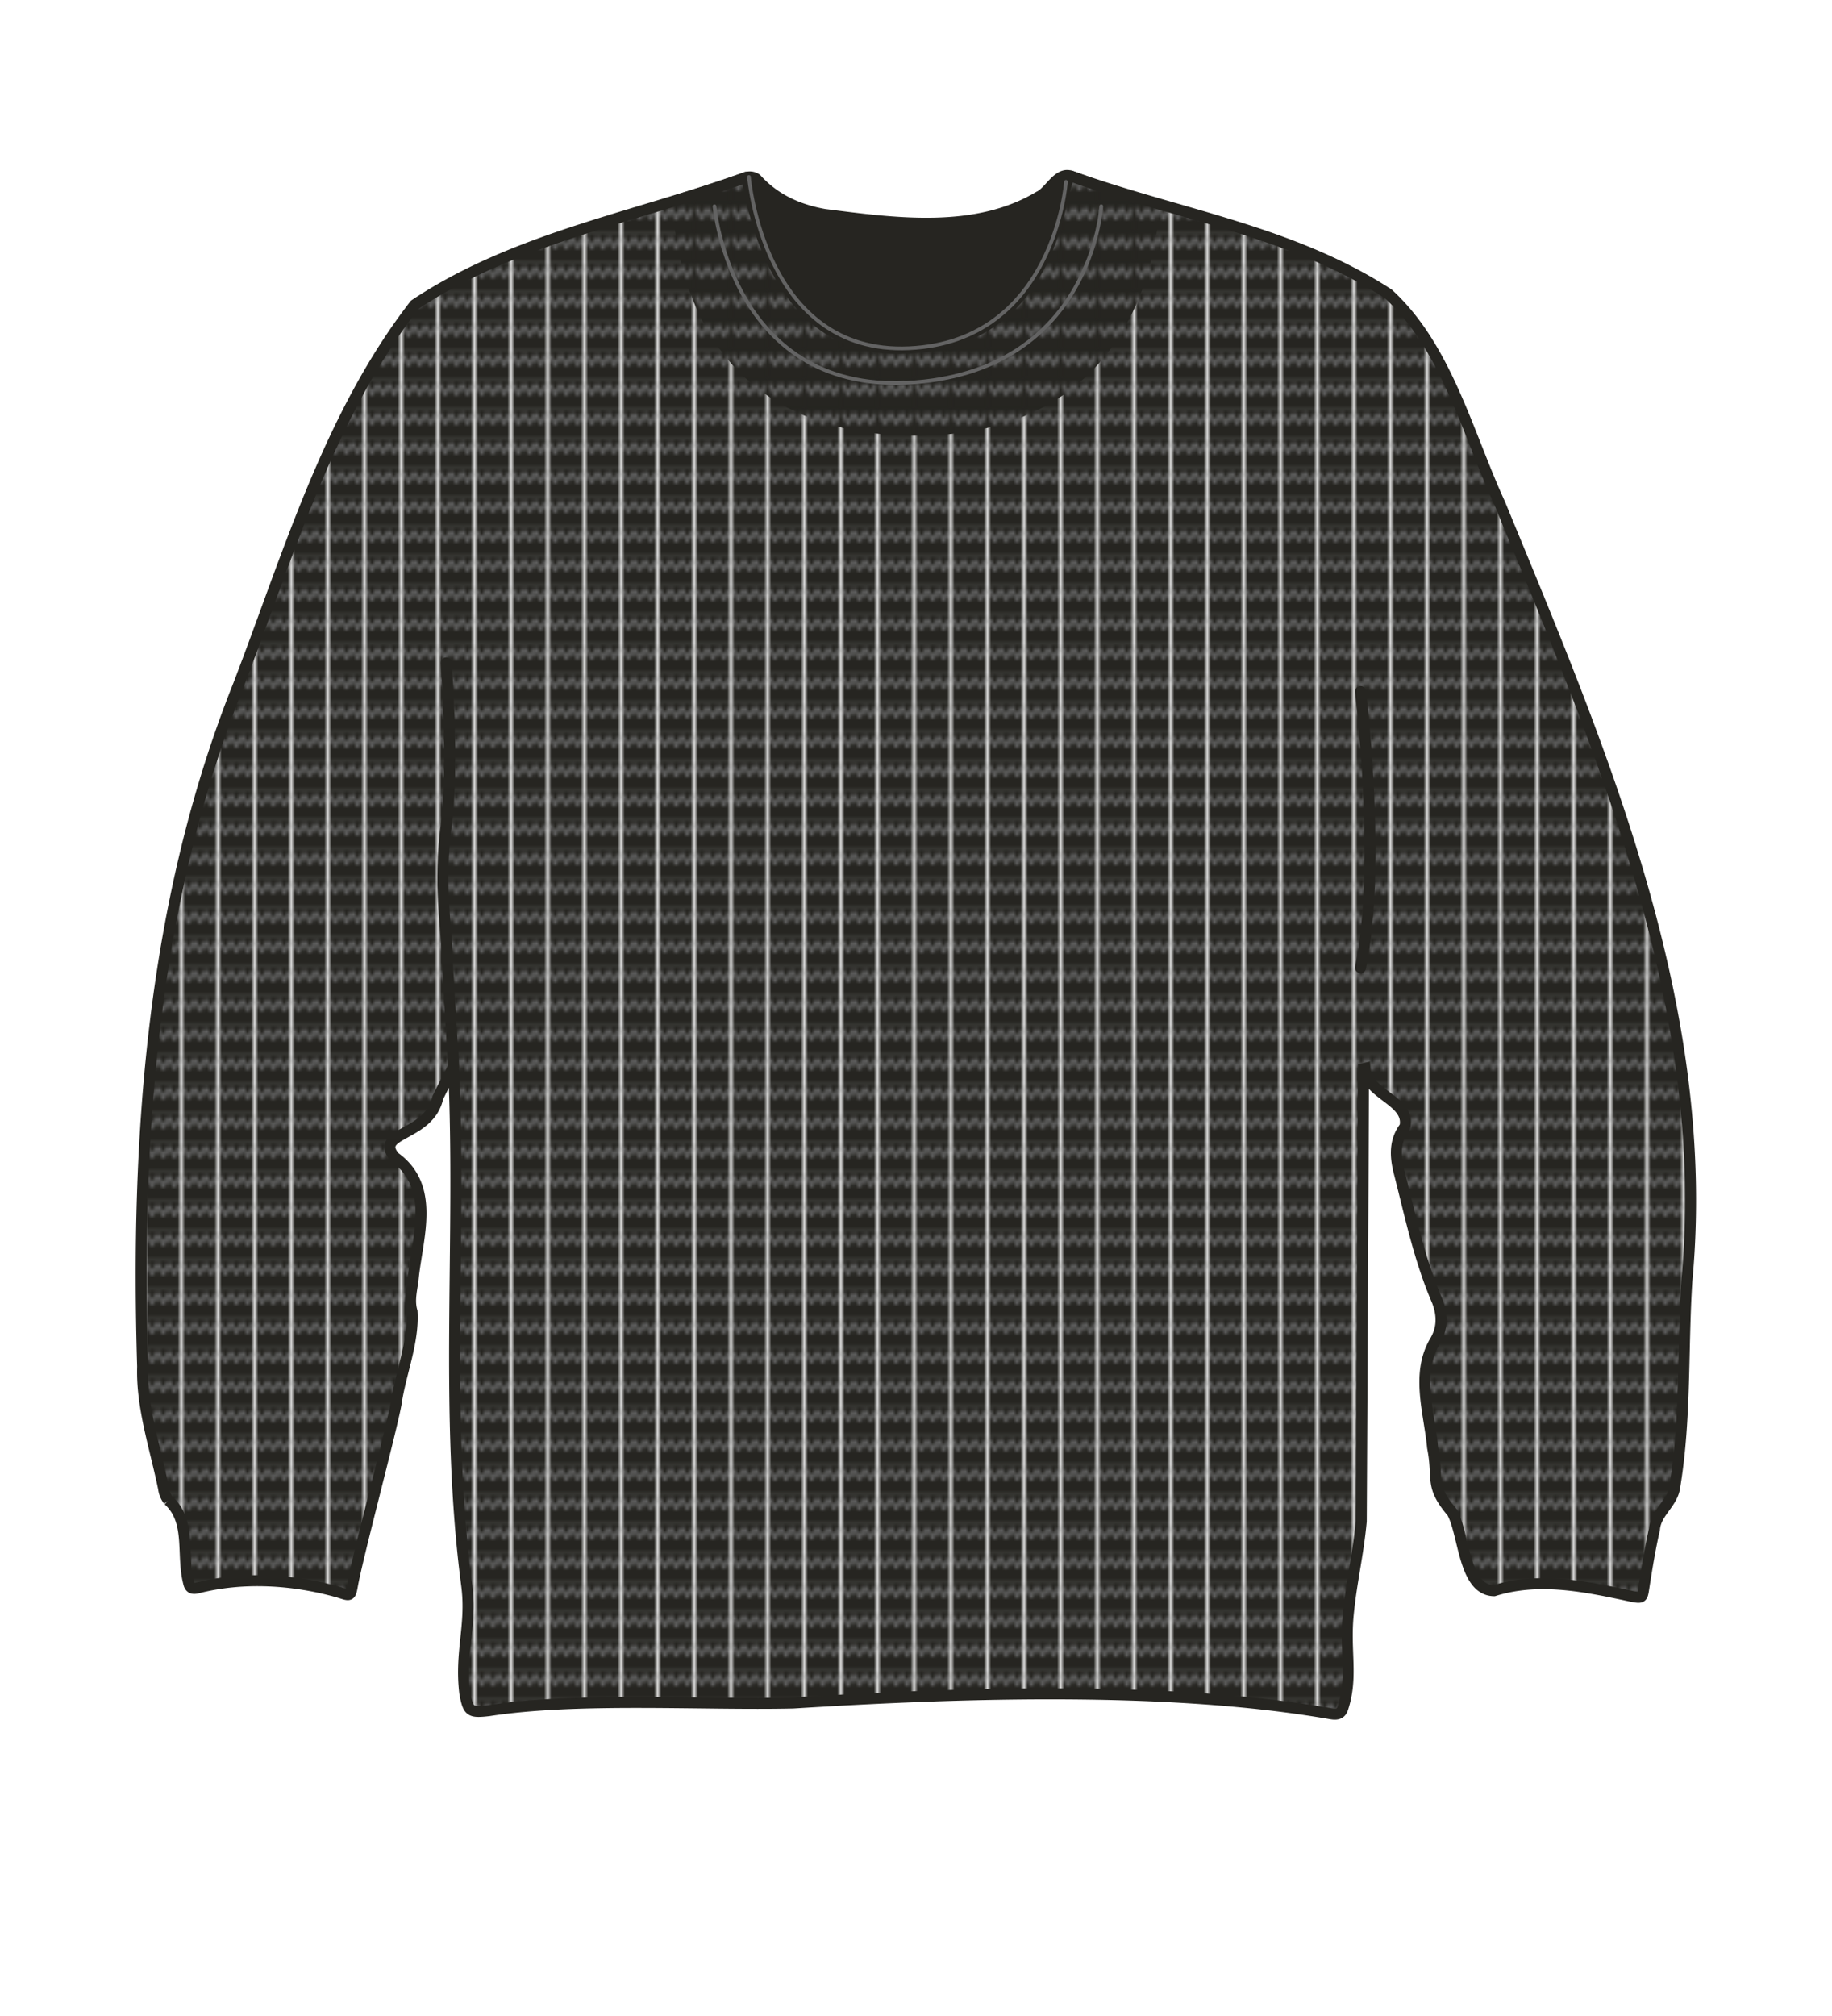 <svg xmlns="http://www.w3.org/2000/svg" width="500" height="550" viewBox="0 0 500 550"><defs><clipPath id="a"><path fill="none" d="M0 0h9.18v7.93H0z"/></clipPath><pattern id="b" width="9.18" height="7.93" patternUnits="userSpaceOnUse" viewBox="0 0 9.18 7.93"><path fill="none" d="M0 0h9.18v7.93H0z"/><g clip-path="url(#a)"><path fill="#262521" d="M0 0h9.18v7.93H0z"/><path fill="none" stroke="#636363" stroke-linecap="round" stroke-linejoin="round" d="M0 .92l1.51 2.62L3.06.92m0 0l1.51 2.62L6.12.92m0 0l1.51 2.62L9.18.92"/></g></pattern></defs><path d="M250 117.36c63.64 0 64.67-59.12 64.94-61.44-7.91-2.22-14.78-5-22.46-7.79-3.67-1.54-6 4.22-8.87 5.49-17.36 10.43-39.47 7.31-58.61 4.88-7.1-1.26-13.56-4.12-18.56-9.67a3.16 3.16 0 00-2.72-.43c-6.21 2.25-12.52 4.27-18.85 6.22.83 6.46 1.49 62.74 65.13 62.74z" fill="#262521" stroke="#262521" stroke-linecap="round" stroke-linejoin="round" stroke-width="3"/><path d="M372.14 291.55q-.27 61.74-.62 123.47c-.81 9-2.68 16.41-3.55 25.44-1 10.07 1.34 17.05-1.5 25.63-.59 1.77-2 1.67-3.35 1.44-44.59-7.74-101.66-5.72-146.65-2.92-24.6.57-58.62-1.68-83 2.08-5.23.6-5.68.28-6.62-4.82-1.35-11.26 1.94-18.53.53-29.31-6.15-46.82-1.39-94.37-3.6-141.53-1.42 2.83-2.94 5.6-4.29 8.46-2.37 10.67-17.5 9.3-11.81 16.18 11.11 7.95 6.41 21.38 5.15 32.56-.25 3.15-1.35 6.27-.37 9.58.51 8.44-3.19 16.94-4.38 25.31-1.5 8-10.42 41.28-11.86 49.29-.57 3.18-.61 3-3.74 2-12.38-3.52-26.09-4.38-38.6-1.18-1.39.34-2.11 0-2.41-1.47-2-7.76.82-16.67-5.49-22.43a6.62 6.62 0 01-1.33-3.22c-2.23-11-6.07-22.12-5.72-33.3-1.91-63 2.6-126.93 26.19-186 13.61-35.43 24.56-73.32 48.07-103.67 27.32-18.2 60-23.76 90.46-34.78.8-.26 4.93 46.66 41.09 46.66 46.16 0 44-48.47 47.71-46.93 29.12 10.49 60 14.91 86.44 32.08 15.94 14.59 21.63 38 30.45 57.21 27.81 67.48 58 137.39 51.05 212.07-1.19 18.66-.23 37.46-3.28 56-.49 4.66-5.21 7.09-5.56 11.78-1.22 5.28-2.08 10.65-2.91 16-.4 2.6-.41 2.83-3.08 2.33-12.48-2.66-25.26-5.49-37.8-1.58-8.34-.15-8.13-15.56-11.44-21.4-6.28-7.37-3.61-9-5.33-17.64-.9-9.7-4.68-20.27.79-29.26 2-3.53 1.86-7.05.51-10.66-4.9-11.28-7.4-23.42-10.45-35.29-1.07-4.3-1.31-8.49 1.61-12.34 1.51-7.23-10.43-8.68-10.93-15.93z" stroke="#262521" stroke-miterlimit="10" stroke-width="3" fill="url(#b)"/><path d="M204.41 48.28s4 48.55 43.68 46.73 42.84-45.41 42.84-45.41" fill="none" stroke="#636363" stroke-linecap="round" stroke-linejoin="round"/><path d="M121.8 180.84s2.11 28.62 0 44.25.11 29.7.11 32.87 1.9 33.07 1.9 33.07m247.52-102.37s5.79 47.28 0 75.34" fill="none" stroke="#262521" stroke-linecap="round" stroke-linejoin="round" stroke-width="3"/><path d="M195 56.27s4.64 52.18 55 48c48.07-4 50.56-48 50.56-48" fill="none" stroke="#636363" stroke-linecap="round" stroke-linejoin="round"/></svg>